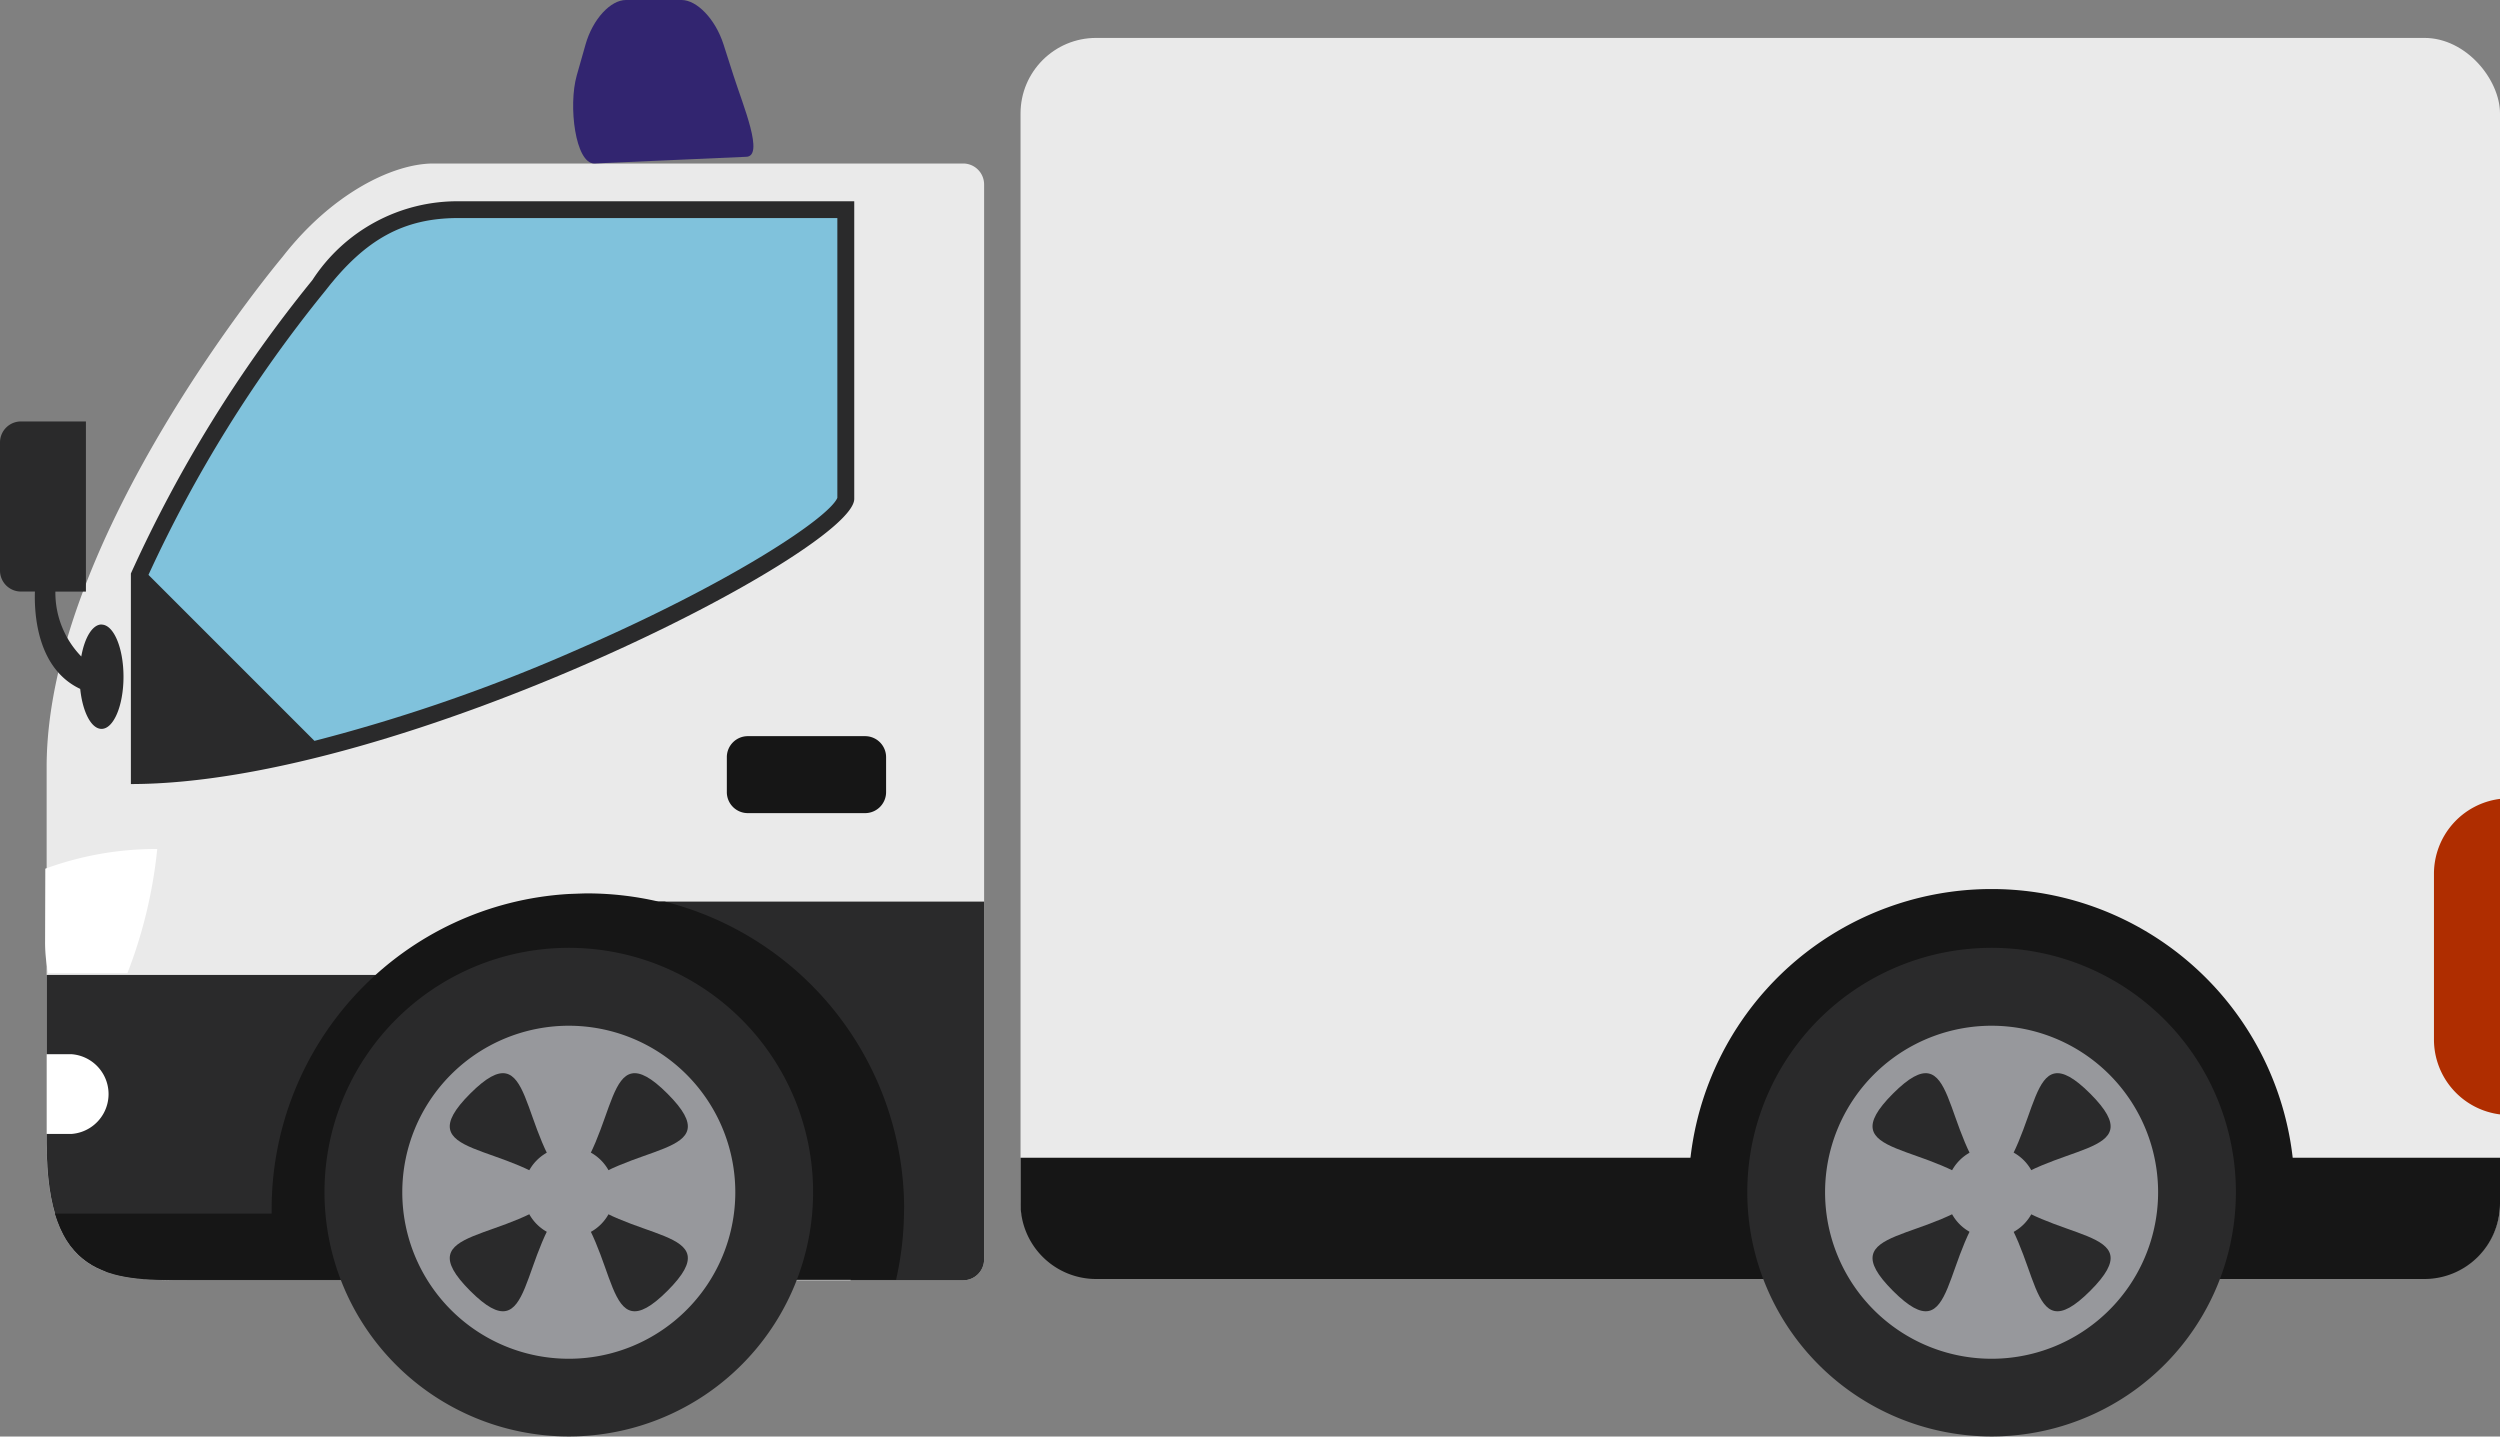 <svg xmlns="http://www.w3.org/2000/svg" xmlns:xlink="http://www.w3.org/1999/xlink" width="93.808" height="53.904" viewBox="0 0 93.808 53.904">
  <rect x="0" y="0" width="93.808" height="53.904" fill="#808080" stroke="none"/>
  <defs>
    <clipPath id="clip-path">
      <rect id="Rectangle_4569" data-name="Rectangle 4569" width="93.808" height="53.904" transform="translate(0 0)" fill="none"/>
    </clipPath>
  </defs>
  <g id="Group_21416" data-name="Group 21416" transform="translate(0 0)">
    <g id="Group_21415" data-name="Group 21415" clip-path="url(#clip-path)">
      <path id="Path_18247" data-name="Path 18247" d="M1.75,42.893c0,5.045,2.308,5.148,5.251,5.148H36.14a.787.787,0,0,0,.787-.787V6.922a.787.787,0,0,0-.787-.787H16.268c-1.548,0-3.834,1.148-5.663,3.5,0,0-8.855,10.5-8.855,19.151Z" fill="#eaeaea"/>
      <path id="Path_18248" data-name="Path 18248" d="M16.526,36.582H1.751v6.311c0,5.045,2.308,5.148,5.251,5.148h9.524Z" fill="#2a2a2b"/>
      <path id="Path_18249" data-name="Path 18249" d="M32.054,18.723V7.552H17.195a6.484,6.484,0,0,0-5.47,2.953l-.018.022-.017.022A50.372,50.372,0,0,0,4.911,21.52v7.9c10.122,0,27.143-8.771,27.143-10.7" fill="#2a2a2b"/>
      <path id="Path_18250" data-name="Path 18250" d="M17.195,8.182c-2.036,0-3.477.785-4.974,2.711l-.018.022-.032.039a50.012,50.012,0,0,0-6.6,10.617L11.8,27.8a63.951,63.951,0,0,0,9.834-3.411c5.861-2.544,9.478-4.972,9.786-5.708V8.182Z" fill="#80c2dc"/>
      <path id="Path_18251" data-name="Path 18251" d="M3.81,23.433c-.342,0-.635.495-.76,1.2A3.438,3.438,0,0,1,2.078,22.2H3.224V15.814H.788A.787.787,0,0,0,0,16.6V21.41a.787.787,0,0,0,.788.787H1.31c-.028.874.092,2.895,1.7,3.653.088.858.412,1.5.8,1.5.455,0,.824-.876.824-1.957s-.369-1.956-.824-1.956" fill="#2a2a2b"/>
      <path id="Path_18252" data-name="Path 18252" d="M1.692,35.291a5.757,5.757,0,0,0,.118,1.225H4.781A17.767,17.767,0,0,0,5.9,31.857a12.092,12.092,0,0,0-4.2.739Z" fill="#fff"/>
      <path id="Path_18253" data-name="Path 18253" d="M24.3,33.832a12.356,12.356,0,0,1,7.615,14.209H36.14a.787.787,0,0,0,.787-.787V33.832Z" fill="#2a2a2b"/>
      <path id="Path_18254" data-name="Path 18254" d="M33.926,45.364a11.9,11.9,0,0,0-8.981-11.532h-.229a11.85,11.85,0,0,0-2.682-.309c-.115,0-.228.006-.341.009l-.348.013A11.84,11.84,0,0,0,10.193,45.364c0,.058,0,.116,0,.174H2.062c0,.017.011.033.016.05.022.07.044.139.068.2.011.031.022.06.033.09.02.051.04.1.061.151.012.029.025.058.038.087q.035.077.072.15c.011.021.021.044.033.065.035.066.071.129.109.191l.039.059c.027.042.055.083.084.122.016.023.032.045.049.067s.056.071.085.1l.049.058c.038.042.077.083.116.122.011.01.021.021.032.032.044.042.09.083.136.121l.057.045c.033.027.067.052.1.077l.062.043c.037.025.074.048.111.071l.055.034c.054.031.11.061.166.089l.05.023.13.059.069.028L4,47.727l.07.024c.049.016.1.031.148.045l.045.014c.064.018.128.034.194.049l.069.015.139.028.078.014.143.022.071.011.211.026.044,0L5.4,48,5.476,48l.154.01.08,0,.176.008.057,0,.234.007h.07l.175,0h27.2a11.92,11.92,0,0,0,.3-2.677" fill="#161616"/>
      <path id="Rectangle_4567" data-name="Rectangle 4567" d="M.788,0h4.4a.788.788,0,0,1,.788.788V2.1a.788.788,0,0,1-.788.788H.787A.787.787,0,0,1,0,2.1V.788A.788.788,0,0,1,.788,0Z" transform="translate(27.273 27.623)" fill="#161616"/>
      <path id="Path_18255" data-name="Path 18255" d="M12.176,44.737A9.167,9.167,0,1,1,21.343,53.9a9.167,9.167,0,0,1-9.167-9.167" fill="#2a2a2b"/>
      <path id="Path_18256" data-name="Path 18256" d="M16.925,40.319a6.248,6.248,0,1,1,0,8.836,6.248,6.248,0,0,1,0-8.836" fill="#97989c"/>
      <path id="Path_18257" data-name="Path 18257" d="M17.643,41.036c2.44-2.44,1.767,1.546,3.811,3.59s6.03,1.371,3.59,3.811-1.767-1.547-3.811-3.59-6.03-1.371-3.59-3.811" fill="#2a2a2b"/>
      <path id="Path_18258" data-name="Path 18258" d="M25.044,41.036c2.44,2.44-1.547,1.767-3.59,3.811s-1.371,6.03-3.811,3.59,1.547-1.767,3.59-3.811,1.371-6.03,3.811-3.59" fill="#2a2a2b"/>
      <path id="Path_18259" data-name="Path 18259" d="M20.143,43.537a1.7,1.7,0,1,1,0,2.4,1.7,1.7,0,0,1,0-2.4" fill="#97989c"/>
      <rect id="Rectangle_4568" data-name="Rectangle 4568" width="55.514" height="46.537" rx="2.835" transform="translate(38.294 1.423)" fill="#eaeaea"/>
      <path id="Path_18260" data-name="Path 18260" d="M38.294,43.441v1.716a2.835,2.835,0,0,0,2.835,2.835H90.973a2.836,2.836,0,0,0,2.835-2.835V43.441Z" fill="#161616"/>
      <path id="Path_18261" data-name="Path 18261" d="M86.04,45.927a11.372,11.372,0,1,0-22.618,0Z" fill="#161616"/>
      <path id="Path_18262" data-name="Path 18262" d="M65.564,44.737A9.167,9.167,0,1,1,74.731,53.9a9.167,9.167,0,0,1-9.167-9.167" fill="#2a2a2b"/>
      <path id="Path_18263" data-name="Path 18263" d="M70.313,40.319a6.248,6.248,0,1,1,0,8.836,6.247,6.247,0,0,1,0-8.836" fill="#97989c"/>
      <path id="Path_18264" data-name="Path 18264" d="M71.03,41.036c2.44-2.44,1.767,1.546,3.811,3.59s6.03,1.371,3.59,3.811-1.767-1.547-3.811-3.59-6.03-1.371-3.59-3.811" fill="#2a2a2b"/>
      <path id="Path_18265" data-name="Path 18265" d="M78.431,41.036c2.44,2.44-1.546,1.767-3.59,3.811s-1.371,6.03-3.811,3.59,1.547-1.767,3.59-3.811,1.371-6.03,3.811-3.59" fill="#2a2a2b"/>
      <path id="Path_18266" data-name="Path 18266" d="M73.531,43.537a1.7,1.7,0,1,1,0,2.4,1.7,1.7,0,0,1,0-2.4" fill="#97989c"/>
      <path id="Path_18267" data-name="Path 18267" d="M2.683,39.557H1.751v2.992h.932a1.5,1.5,0,0,0,0-2.992" fill="#fff"/>
      <path id="Path_18268" data-name="Path 18268" d="M93.808,29.977a2.833,2.833,0,0,0-2.478,2.81v6.219a2.832,2.832,0,0,0,2.478,2.81Z" fill="#af2d00"/>
      <path id="Path_18269" data-name="Path 18269" d="M27.521,2.828c.366,1.145,1.176,3.056.469,3.056L22.3,6.135c-.708,0-.984-2.162-.658-3.307l.33-1.161C22.242.716,22.911,0,23.486,0h2.089c.575,0,1.27.716,1.574,1.667Z" fill="#322570"/>
    </g>
  </g>
</svg>
